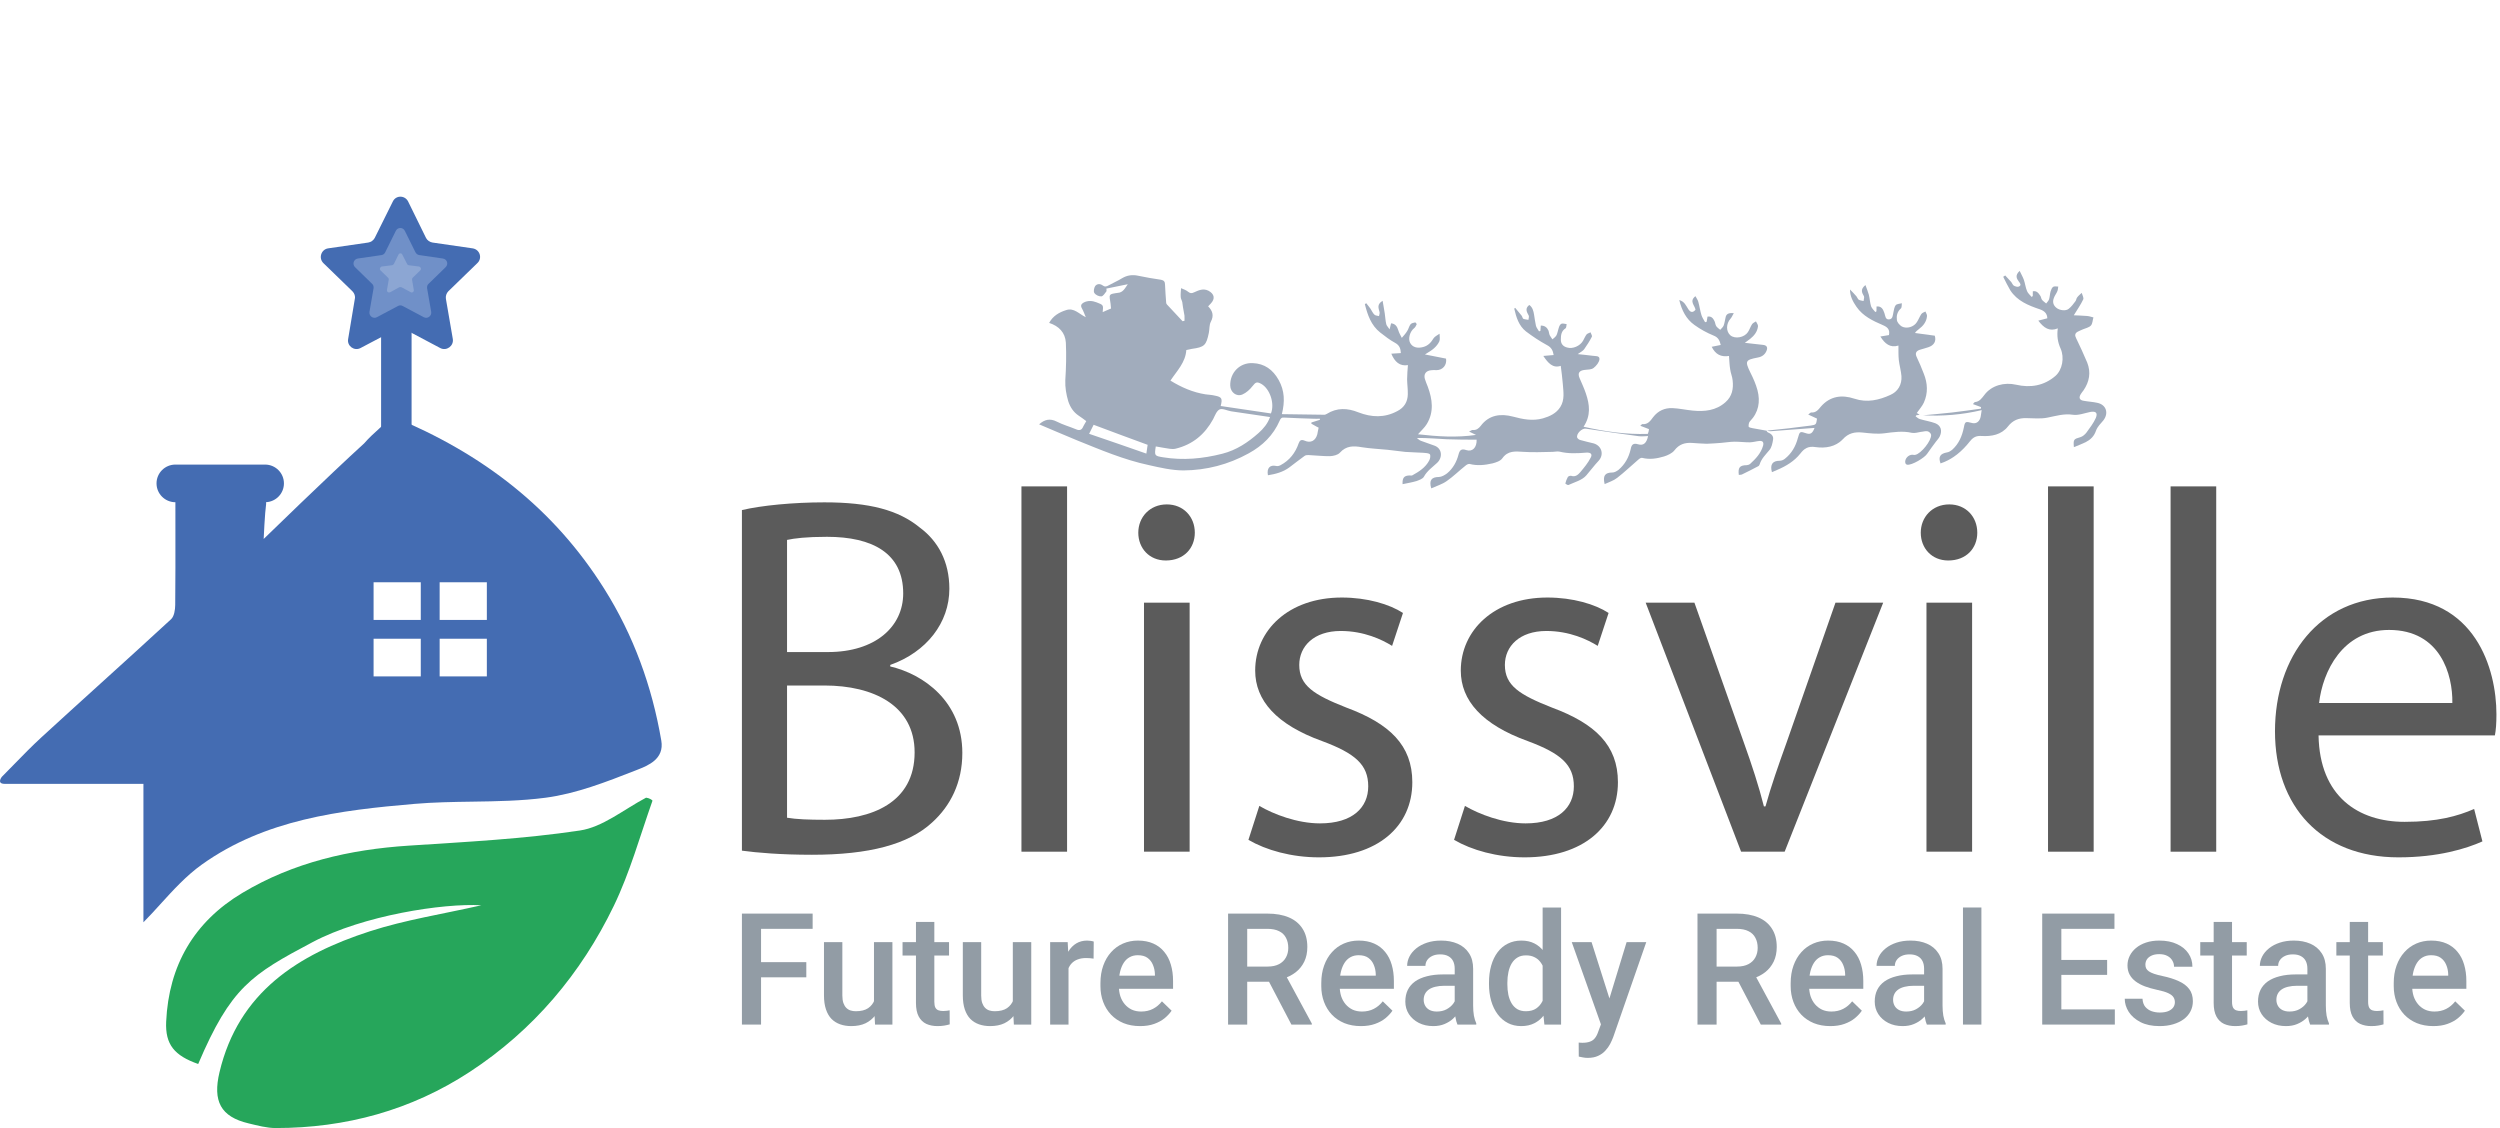<svg width="164" height="74" viewBox="0 0 164 74" fill="none" xmlns="http://www.w3.org/2000/svg">
<path d="M49.925 59.932V67.212H48.67V59.932H49.925ZM52.894 63.117V64.112H49.605V63.117H52.894ZM53.309 59.932V60.932H49.605V59.932H53.309Z" fill="#929CA5"/>
<path d="M57.333 65.937V61.802H58.542V67.212H57.403L57.333 65.937ZM57.503 64.812L57.908 64.802C57.908 65.165 57.868 65.5 57.788 65.807C57.708 66.11 57.584 66.375 57.418 66.602C57.251 66.825 57.038 67 56.778 67.127C56.518 67.25 56.206 67.312 55.843 67.312C55.58 67.312 55.338 67.274 55.118 67.197C54.898 67.12 54.708 67.002 54.548 66.842C54.392 66.682 54.27 66.474 54.184 66.217C54.097 65.96 54.053 65.654 54.053 65.297V61.802H55.258V65.307C55.258 65.504 55.282 65.669 55.328 65.802C55.375 65.932 55.438 66.037 55.518 66.117C55.598 66.197 55.691 66.254 55.798 66.287C55.905 66.32 56.018 66.337 56.138 66.337C56.481 66.337 56.751 66.27 56.948 66.137C57.148 66 57.289 65.817 57.373 65.587C57.459 65.357 57.503 65.099 57.503 64.812Z" fill="#929CA5"/>
<path d="M62.257 61.802V62.682H59.207V61.802H62.257ZM60.087 60.477H61.292V65.717C61.292 65.884 61.315 66.012 61.362 66.102C61.412 66.189 61.48 66.247 61.567 66.277C61.653 66.307 61.755 66.322 61.872 66.322C61.955 66.322 62.035 66.317 62.112 66.307C62.188 66.297 62.25 66.287 62.297 66.277L62.301 67.197C62.202 67.227 62.085 67.254 61.952 67.277C61.822 67.3 61.672 67.312 61.502 67.312C61.225 67.312 60.98 67.264 60.767 67.167C60.554 67.067 60.387 66.905 60.267 66.682C60.147 66.459 60.087 66.162 60.087 65.792V60.477Z" fill="#929CA5"/>
<path d="M66.441 65.937V61.802H67.65V67.212H66.51L66.441 65.937ZM66.611 64.812L67.015 64.802C67.015 65.165 66.975 65.5 66.895 65.807C66.815 66.11 66.692 66.375 66.525 66.602C66.359 66.825 66.146 67 65.886 67.127C65.626 67.25 65.314 67.312 64.951 67.312C64.688 67.312 64.446 67.274 64.226 67.197C64.006 67.12 63.816 67.002 63.656 66.842C63.5 66.682 63.378 66.474 63.291 66.217C63.205 65.96 63.161 65.654 63.161 65.297V61.802H64.366V65.307C64.366 65.504 64.389 65.669 64.436 65.802C64.483 65.932 64.546 66.037 64.626 66.117C64.706 66.197 64.799 66.254 64.906 66.287C65.013 66.32 65.126 66.337 65.246 66.337C65.589 66.337 65.859 66.27 66.056 66.137C66.256 66 66.397 65.817 66.481 65.587C66.567 65.357 66.611 65.099 66.611 64.812Z" fill="#929CA5"/>
<path d="M70.095 62.832V67.212H68.89V61.802H70.04L70.095 62.832ZM71.749 61.767L71.739 62.887C71.666 62.873 71.586 62.864 71.499 62.857C71.416 62.85 71.333 62.847 71.249 62.847C71.043 62.847 70.861 62.877 70.704 62.937C70.548 62.993 70.416 63.077 70.31 63.187C70.206 63.294 70.126 63.423 70.07 63.577C70.013 63.73 69.98 63.902 69.97 64.092L69.695 64.112C69.695 63.772 69.728 63.457 69.795 63.167C69.861 62.877 69.961 62.622 70.095 62.402C70.231 62.182 70.401 62.01 70.605 61.887C70.811 61.764 71.049 61.702 71.319 61.702C71.393 61.702 71.471 61.709 71.554 61.722C71.641 61.735 71.706 61.75 71.749 61.767Z" fill="#929CA5"/>
<path d="M74.788 67.312C74.389 67.312 74.027 67.247 73.704 67.117C73.384 66.984 73.111 66.799 72.884 66.562C72.661 66.325 72.489 66.047 72.369 65.727C72.249 65.407 72.189 65.062 72.189 64.692V64.492C72.189 64.069 72.251 63.685 72.374 63.342C72.497 62.998 72.669 62.705 72.889 62.462C73.109 62.215 73.369 62.027 73.669 61.897C73.969 61.767 74.294 61.702 74.644 61.702C75.03 61.702 75.368 61.767 75.658 61.897C75.948 62.027 76.188 62.21 76.378 62.447C76.571 62.68 76.715 62.959 76.808 63.282C76.905 63.605 76.953 63.962 76.953 64.352V64.867H72.774V64.002H75.763V63.907C75.757 63.69 75.713 63.487 75.633 63.297C75.557 63.107 75.438 62.953 75.278 62.837C75.118 62.72 74.905 62.662 74.639 62.662C74.439 62.662 74.26 62.705 74.104 62.792C73.95 62.875 73.822 62.997 73.719 63.157C73.615 63.317 73.535 63.51 73.479 63.737C73.425 63.96 73.399 64.212 73.399 64.492V64.692C73.399 64.929 73.43 65.149 73.494 65.352C73.561 65.552 73.657 65.727 73.784 65.877C73.91 66.027 74.064 66.145 74.244 66.232C74.424 66.315 74.629 66.357 74.859 66.357C75.148 66.357 75.407 66.299 75.633 66.182C75.86 66.065 76.057 65.9 76.223 65.687L76.858 66.302C76.741 66.472 76.59 66.635 76.403 66.792C76.216 66.945 75.988 67.07 75.718 67.167C75.452 67.264 75.142 67.312 74.788 67.312Z" fill="#929CA5"/>
<path d="M80.562 59.932H83.136C83.69 59.932 84.161 60.015 84.551 60.182C84.941 60.348 85.239 60.595 85.446 60.922C85.656 61.245 85.761 61.645 85.761 62.122C85.761 62.485 85.694 62.805 85.561 63.082C85.428 63.358 85.239 63.592 84.996 63.782C84.753 63.969 84.463 64.114 84.126 64.217L83.746 64.402H81.432L81.422 63.407H83.156C83.456 63.407 83.706 63.353 83.906 63.247C84.106 63.14 84.256 62.995 84.356 62.812C84.46 62.625 84.511 62.415 84.511 62.182C84.511 61.928 84.461 61.709 84.361 61.522C84.265 61.332 84.115 61.187 83.911 61.087C83.708 60.983 83.45 60.932 83.136 60.932H81.817V67.212H80.562V59.932ZM84.716 67.212L83.007 63.942L84.321 63.937L86.056 67.147V67.212H84.716Z" fill="#929CA5"/>
<path d="M89.275 67.312C88.875 67.312 88.514 67.247 88.19 67.117C87.87 66.984 87.597 66.799 87.371 66.562C87.147 66.325 86.976 66.047 86.856 65.727C86.736 65.407 86.676 65.062 86.676 64.692V64.492C86.676 64.069 86.737 63.685 86.861 63.342C86.984 62.998 87.156 62.705 87.376 62.462C87.596 62.215 87.855 62.027 88.155 61.897C88.455 61.767 88.78 61.702 89.13 61.702C89.517 61.702 89.855 61.767 90.145 61.897C90.435 62.027 90.675 62.21 90.865 62.447C91.058 62.68 91.201 62.959 91.295 63.282C91.391 63.605 91.439 63.962 91.439 64.352V64.867H87.26V64.002H90.25V63.907C90.243 63.69 90.2 63.487 90.12 63.297C90.043 63.107 89.925 62.953 89.765 62.837C89.605 62.72 89.392 62.662 89.125 62.662C88.925 62.662 88.747 62.705 88.59 62.792C88.437 62.875 88.309 62.997 88.205 63.157C88.102 63.317 88.022 63.51 87.965 63.737C87.912 63.96 87.885 64.212 87.885 64.492V64.692C87.885 64.929 87.917 65.149 87.98 65.352C88.047 65.552 88.144 65.727 88.27 65.877C88.397 66.027 88.55 66.145 88.73 66.232C88.91 66.315 89.115 66.357 89.345 66.357C89.635 66.357 89.893 66.299 90.12 66.182C90.347 66.065 90.543 65.9 90.71 65.687L91.345 66.302C91.228 66.472 91.076 66.635 90.89 66.792C90.703 66.945 90.475 67.07 90.205 67.167C89.938 67.264 89.628 67.312 89.275 67.312Z" fill="#929CA5"/>
<path d="M95.429 66.127V63.547C95.429 63.353 95.394 63.187 95.324 63.047C95.254 62.907 95.147 62.798 95.004 62.722C94.864 62.645 94.687 62.607 94.474 62.607C94.277 62.607 94.107 62.64 93.964 62.707C93.821 62.773 93.709 62.864 93.629 62.977C93.549 63.09 93.509 63.218 93.509 63.362H92.309C92.309 63.148 92.361 62.942 92.464 62.742C92.568 62.542 92.718 62.364 92.914 62.207C93.111 62.05 93.346 61.927 93.619 61.837C93.892 61.747 94.199 61.702 94.539 61.702C94.945 61.702 95.305 61.77 95.618 61.907C95.935 62.044 96.183 62.25 96.363 62.527C96.547 62.8 96.638 63.144 96.638 63.557V65.962C96.638 66.209 96.655 66.43 96.688 66.627C96.725 66.82 96.777 66.989 96.843 67.132V67.212H95.609C95.552 67.082 95.507 66.917 95.474 66.717C95.444 66.514 95.429 66.317 95.429 66.127ZM95.603 63.922L95.614 64.667H94.749C94.525 64.667 94.329 64.689 94.159 64.732C93.989 64.772 93.847 64.832 93.734 64.912C93.621 64.992 93.536 65.089 93.479 65.202C93.422 65.315 93.394 65.444 93.394 65.587C93.394 65.73 93.427 65.862 93.494 65.982C93.561 66.099 93.657 66.19 93.784 66.257C93.914 66.324 94.071 66.357 94.254 66.357C94.501 66.357 94.715 66.307 94.899 66.207C95.085 66.104 95.232 65.979 95.339 65.832C95.445 65.682 95.502 65.54 95.509 65.407L95.898 65.942C95.859 66.079 95.79 66.225 95.694 66.382C95.597 66.539 95.47 66.689 95.314 66.832C95.16 66.972 94.975 67.087 94.759 67.177C94.546 67.267 94.299 67.312 94.019 67.312C93.666 67.312 93.351 67.242 93.074 67.102C92.797 66.959 92.581 66.767 92.424 66.527C92.268 66.284 92.189 66.009 92.189 65.702C92.189 65.415 92.243 65.162 92.349 64.942C92.459 64.719 92.619 64.532 92.829 64.382C93.043 64.232 93.302 64.119 93.609 64.042C93.916 63.962 94.266 63.922 94.659 63.922H95.603Z" fill="#929CA5"/>
<path d="M101.197 66.092V59.532H102.407V67.212H101.312L101.197 66.092ZM97.678 64.567V64.462C97.678 64.052 97.726 63.679 97.823 63.342C97.92 63.002 98.06 62.71 98.243 62.467C98.426 62.22 98.65 62.032 98.913 61.902C99.176 61.769 99.473 61.702 99.802 61.702C100.129 61.702 100.416 61.765 100.662 61.892C100.909 62.019 101.119 62.2 101.292 62.437C101.465 62.67 101.604 62.95 101.707 63.277C101.81 63.6 101.884 63.96 101.927 64.357V64.692C101.884 65.079 101.81 65.432 101.707 65.752C101.604 66.072 101.465 66.349 101.292 66.582C101.119 66.815 100.907 66.995 100.657 67.122C100.411 67.249 100.122 67.312 99.793 67.312C99.466 67.312 99.171 67.244 98.908 67.107C98.648 66.97 98.426 66.779 98.243 66.532C98.06 66.285 97.92 65.995 97.823 65.662C97.726 65.325 97.678 64.96 97.678 64.567ZM98.883 64.462V64.567C98.883 64.814 98.904 65.044 98.948 65.257C98.994 65.47 99.066 65.659 99.163 65.822C99.259 65.982 99.384 66.109 99.538 66.202C99.694 66.292 99.881 66.337 100.097 66.337C100.371 66.337 100.596 66.277 100.772 66.157C100.949 66.037 101.087 65.875 101.187 65.672C101.291 65.465 101.36 65.235 101.397 64.982V64.077C101.377 63.88 101.335 63.697 101.272 63.527C101.212 63.357 101.131 63.209 101.027 63.082C100.924 62.952 100.796 62.852 100.642 62.782C100.492 62.709 100.314 62.672 100.107 62.672C99.888 62.672 99.701 62.718 99.548 62.812C99.394 62.905 99.268 63.033 99.168 63.197C99.071 63.36 98.999 63.55 98.953 63.767C98.906 63.984 98.883 64.215 98.883 64.462Z" fill="#929CA5"/>
<path d="M105.236 66.622L106.706 61.802H107.996L105.826 68.037C105.776 68.17 105.711 68.315 105.631 68.472C105.551 68.629 105.446 68.777 105.316 68.917C105.19 69.06 105.031 69.175 104.841 69.262C104.651 69.352 104.421 69.397 104.151 69.397C104.045 69.397 103.942 69.387 103.842 69.367C103.745 69.35 103.653 69.332 103.567 69.312L103.562 68.392C103.595 68.395 103.635 68.399 103.682 68.402C103.732 68.405 103.772 68.407 103.802 68.407C104.002 68.407 104.168 68.382 104.301 68.332C104.435 68.285 104.543 68.209 104.626 68.102C104.713 67.995 104.786 67.852 104.846 67.672L105.236 66.622ZM104.406 61.802L105.691 65.852L105.906 67.122L105.071 67.337L103.107 61.802H104.406Z" fill="#929CA5"/>
<path d="M111.355 59.932H113.929C114.482 59.932 114.954 60.015 115.344 60.182C115.734 60.348 116.032 60.595 116.239 60.922C116.449 61.245 116.554 61.645 116.554 62.122C116.554 62.485 116.487 62.805 116.354 63.082C116.22 63.358 116.032 63.592 115.789 63.782C115.545 63.969 115.255 64.114 114.919 64.217L114.539 64.402H112.225L112.215 63.407H113.949C114.249 63.407 114.499 63.353 114.699 63.247C114.899 63.14 115.049 62.995 115.149 62.812C115.252 62.625 115.304 62.415 115.304 62.182C115.304 61.928 115.254 61.709 115.154 61.522C115.057 61.332 114.907 61.187 114.704 61.087C114.501 60.983 114.242 60.932 113.929 60.932H112.609V67.212H111.355V59.932ZM115.509 67.212L113.799 63.942L115.114 63.937L116.848 67.147V67.212H115.509Z" fill="#929CA5"/>
<path d="M120.068 67.312C119.668 67.312 119.306 67.247 118.983 67.117C118.663 66.984 118.39 66.799 118.163 66.562C117.94 66.325 117.768 66.047 117.648 65.727C117.528 65.407 117.468 65.062 117.468 64.692V64.492C117.468 64.069 117.53 63.685 117.653 63.342C117.777 62.998 117.948 62.705 118.168 62.462C118.388 62.215 118.648 62.027 118.948 61.897C119.248 61.767 119.573 61.702 119.923 61.702C120.309 61.702 120.648 61.767 120.937 61.897C121.227 62.027 121.467 62.21 121.657 62.447C121.851 62.68 121.994 62.959 122.087 63.282C122.184 63.605 122.232 63.962 122.232 64.352V64.867H118.053V64.002H121.042V63.907C121.036 63.69 120.992 63.487 120.912 63.297C120.836 63.107 120.718 62.953 120.558 62.837C120.398 62.72 120.184 62.662 119.918 62.662C119.718 62.662 119.539 62.705 119.383 62.792C119.23 62.875 119.101 62.997 118.998 63.157C118.895 63.317 118.815 63.51 118.758 63.737C118.705 63.96 118.678 64.212 118.678 64.492V64.692C118.678 64.929 118.71 65.149 118.773 65.352C118.84 65.552 118.936 65.727 119.063 65.877C119.19 66.027 119.343 66.145 119.523 66.232C119.703 66.315 119.908 66.357 120.138 66.357C120.428 66.357 120.686 66.299 120.912 66.182C121.139 66.065 121.336 65.9 121.502 65.687L122.137 66.302C122.021 66.472 121.869 66.635 121.682 66.792C121.496 66.945 121.267 67.07 120.997 67.167C120.731 67.264 120.421 67.312 120.068 67.312Z" fill="#929CA5"/>
<path d="M126.221 66.127V63.547C126.221 63.353 126.186 63.187 126.116 63.047C126.046 62.907 125.94 62.798 125.796 62.722C125.656 62.645 125.48 62.607 125.266 62.607C125.07 62.607 124.9 62.64 124.757 62.707C124.613 62.773 124.502 62.864 124.422 62.977C124.342 63.09 124.302 63.218 124.302 63.362H123.102C123.102 63.148 123.154 62.942 123.257 62.742C123.36 62.542 123.51 62.364 123.707 62.207C123.903 62.05 124.138 61.927 124.412 61.837C124.685 61.747 124.991 61.702 125.331 61.702C125.738 61.702 126.098 61.77 126.411 61.907C126.728 62.044 126.976 62.25 127.156 62.527C127.339 62.8 127.431 63.144 127.431 63.557V65.962C127.431 66.209 127.448 66.43 127.481 66.627C127.518 66.82 127.569 66.989 127.636 67.132V67.212H126.401C126.344 67.082 126.299 66.917 126.266 66.717C126.236 66.514 126.221 66.317 126.221 66.127ZM126.396 63.922L126.406 64.667H125.541C125.318 64.667 125.121 64.689 124.951 64.732C124.782 64.772 124.64 64.832 124.527 64.912C124.413 64.992 124.328 65.089 124.272 65.202C124.215 65.315 124.187 65.444 124.187 65.587C124.187 65.73 124.22 65.862 124.287 65.982C124.353 66.099 124.45 66.19 124.577 66.257C124.707 66.324 124.863 66.357 125.046 66.357C125.293 66.357 125.508 66.307 125.691 66.207C125.878 66.104 126.025 65.979 126.131 65.832C126.238 65.682 126.294 65.54 126.301 65.407L126.691 65.942C126.651 66.079 126.583 66.225 126.486 66.382C126.389 66.539 126.263 66.689 126.106 66.832C125.953 66.972 125.768 67.087 125.551 67.177C125.338 67.267 125.091 67.312 124.812 67.312C124.458 67.312 124.143 67.242 123.867 67.102C123.59 66.959 123.374 66.767 123.217 66.527C123.06 66.284 122.982 66.009 122.982 65.702C122.982 65.415 123.035 65.162 123.142 64.942C123.252 64.719 123.412 64.532 123.622 64.382C123.835 64.232 124.095 64.119 124.402 64.042C124.708 63.962 125.058 63.922 125.451 63.922H126.396Z" fill="#929CA5"/>
<path d="M129.98 59.532V67.212H128.771V59.532H129.98Z" fill="#929CA5"/>
<path d="M138.733 66.217V67.212H134.869V66.217H138.733ZM135.224 59.932V67.212H133.969V59.932H135.224ZM138.228 62.972V63.952H134.869V62.972H138.228ZM138.708 59.932V60.932H134.869V59.932H138.708Z" fill="#929CA5"/>
<path d="M142.672 65.747C142.672 65.627 142.642 65.519 142.582 65.422C142.522 65.322 142.407 65.232 142.237 65.152C142.071 65.072 141.824 64.999 141.498 64.932C141.211 64.869 140.948 64.794 140.708 64.707C140.471 64.617 140.268 64.509 140.098 64.382C139.928 64.255 139.796 64.105 139.703 63.932C139.61 63.759 139.563 63.559 139.563 63.332C139.563 63.112 139.611 62.904 139.708 62.707C139.805 62.51 139.943 62.337 140.123 62.187C140.303 62.037 140.521 61.919 140.778 61.832C141.038 61.745 141.328 61.702 141.647 61.702C142.101 61.702 142.489 61.779 142.812 61.932C143.139 62.082 143.389 62.287 143.562 62.547C143.735 62.803 143.822 63.093 143.822 63.417H142.617C142.617 63.273 142.581 63.14 142.507 63.017C142.437 62.89 142.331 62.788 142.187 62.712C142.044 62.632 141.864 62.592 141.647 62.592C141.441 62.592 141.269 62.625 141.133 62.692C140.999 62.755 140.899 62.839 140.833 62.942C140.769 63.045 140.738 63.158 140.738 63.282C140.738 63.372 140.754 63.453 140.788 63.527C140.824 63.597 140.884 63.662 140.968 63.722C141.051 63.779 141.164 63.832 141.308 63.882C141.454 63.932 141.637 63.98 141.857 64.027C142.271 64.114 142.626 64.225 142.922 64.362C143.222 64.495 143.452 64.669 143.612 64.882C143.772 65.092 143.852 65.359 143.852 65.682C143.852 65.922 143.8 66.142 143.697 66.342C143.597 66.539 143.45 66.71 143.257 66.857C143.064 67 142.832 67.112 142.562 67.192C142.296 67.272 141.996 67.312 141.662 67.312C141.173 67.312 140.758 67.225 140.418 67.052C140.078 66.875 139.82 66.65 139.643 66.377C139.47 66.1 139.383 65.814 139.383 65.517H140.548C140.561 65.74 140.623 65.919 140.733 66.052C140.846 66.182 140.986 66.277 141.153 66.337C141.323 66.394 141.498 66.422 141.677 66.422C141.894 66.422 142.076 66.394 142.222 66.337C142.369 66.277 142.481 66.197 142.557 66.097C142.634 65.994 142.672 65.877 142.672 65.747Z" fill="#929CA5"/>
<path d="M147.386 61.802V62.682H144.337V61.802H147.386ZM145.217 60.477H146.421V65.717C146.421 65.884 146.445 66.012 146.491 66.102C146.541 66.189 146.61 66.247 146.696 66.277C146.783 66.307 146.885 66.322 147.001 66.322C147.085 66.322 147.164 66.317 147.241 66.307C147.318 66.297 147.379 66.287 147.426 66.277L147.431 67.197C147.331 67.227 147.214 67.254 147.081 67.277C146.951 67.3 146.801 67.312 146.631 67.312C146.355 67.312 146.11 67.264 145.896 67.167C145.683 67.067 145.517 66.905 145.397 66.682C145.277 66.459 145.217 66.162 145.217 65.792V60.477Z" fill="#929CA5"/>
<path d="M151.365 66.127V63.547C151.365 63.353 151.33 63.187 151.26 63.047C151.19 62.907 151.084 62.798 150.94 62.722C150.8 62.645 150.624 62.607 150.41 62.607C150.214 62.607 150.044 62.64 149.9 62.707C149.757 62.773 149.646 62.864 149.566 62.977C149.486 63.09 149.446 63.218 149.446 63.362H148.246C148.246 63.148 148.298 62.942 148.401 62.742C148.504 62.542 148.654 62.364 148.851 62.207C149.047 62.05 149.282 61.927 149.556 61.837C149.829 61.747 150.135 61.702 150.475 61.702C150.882 61.702 151.242 61.77 151.555 61.907C151.872 62.044 152.12 62.25 152.3 62.527C152.483 62.8 152.575 63.144 152.575 63.557V65.962C152.575 66.209 152.592 66.43 152.625 66.627C152.662 66.82 152.713 66.989 152.78 67.132V67.212H151.545C151.488 67.082 151.443 66.917 151.41 66.717C151.38 66.514 151.365 66.317 151.365 66.127ZM151.54 63.922L151.55 64.667H150.685C150.462 64.667 150.265 64.689 150.095 64.732C149.925 64.772 149.784 64.832 149.671 64.912C149.557 64.992 149.472 65.089 149.416 65.202C149.359 65.315 149.331 65.444 149.331 65.587C149.331 65.73 149.364 65.862 149.431 65.982C149.497 66.099 149.594 66.19 149.721 66.257C149.851 66.324 150.007 66.357 150.19 66.357C150.437 66.357 150.652 66.307 150.835 66.207C151.022 66.104 151.169 65.979 151.275 65.832C151.382 65.682 151.438 65.54 151.445 65.407L151.835 65.942C151.795 66.079 151.727 66.225 151.63 66.382C151.533 66.539 151.407 66.689 151.25 66.832C151.097 66.972 150.912 67.087 150.695 67.177C150.482 67.267 150.235 67.312 149.955 67.312C149.602 67.312 149.287 67.242 149.011 67.102C148.734 66.959 148.517 66.767 148.361 66.527C148.204 66.284 148.126 66.009 148.126 65.702C148.126 65.415 148.179 65.162 148.286 64.942C148.396 64.719 148.556 64.532 148.766 64.382C148.979 64.232 149.239 64.119 149.546 64.042C149.852 63.962 150.202 63.922 150.595 63.922H151.54Z" fill="#929CA5"/>
<path d="M156.314 61.802V62.682H153.265V61.802H156.314ZM154.144 60.477H155.349V65.717C155.349 65.884 155.373 66.012 155.419 66.102C155.469 66.189 155.537 66.247 155.624 66.277C155.711 66.307 155.812 66.322 155.929 66.322C156.012 66.322 156.092 66.317 156.169 66.307C156.246 66.297 156.307 66.287 156.354 66.277L156.359 67.197C156.259 67.227 156.142 67.254 156.009 67.277C155.879 67.3 155.729 67.312 155.559 67.312C155.283 67.312 155.038 67.264 154.824 67.167C154.611 67.067 154.444 66.905 154.324 66.682C154.204 66.459 154.144 66.162 154.144 65.792V60.477Z" fill="#929CA5"/>
<path d="M159.628 67.312C159.228 67.312 158.867 67.247 158.543 67.117C158.224 66.984 157.95 66.799 157.724 66.562C157.5 66.325 157.329 66.047 157.209 65.727C157.089 65.407 157.029 65.062 157.029 64.692V64.492C157.029 64.069 157.09 63.685 157.214 63.342C157.337 62.998 157.509 62.705 157.729 62.462C157.949 62.215 158.209 62.027 158.508 61.897C158.808 61.767 159.133 61.702 159.483 61.702C159.87 61.702 160.208 61.767 160.498 61.897C160.788 62.027 161.028 62.21 161.218 62.447C161.411 62.68 161.554 62.959 161.648 63.282C161.744 63.605 161.793 63.962 161.793 64.352V64.867H157.614V64.002H160.603V63.907C160.596 63.69 160.553 63.487 160.473 63.297C160.396 63.107 160.278 62.953 160.118 62.837C159.958 62.72 159.745 62.662 159.478 62.662C159.278 62.662 159.1 62.705 158.943 62.792C158.79 62.875 158.662 62.997 158.558 63.157C158.455 63.317 158.375 63.51 158.318 63.737C158.265 63.96 158.238 64.212 158.238 64.492V64.692C158.238 64.929 158.27 65.149 158.333 65.352C158.4 65.552 158.497 65.727 158.623 65.877C158.75 66.027 158.903 66.145 159.083 66.232C159.263 66.315 159.468 66.357 159.698 66.357C159.988 66.357 160.246 66.299 160.473 66.182C160.7 66.065 160.896 65.9 161.063 65.687L161.698 66.302C161.581 66.472 161.429 66.635 161.243 66.792C161.056 66.945 160.828 67.07 160.558 67.167C160.291 67.264 159.981 67.312 159.628 67.312Z" fill="#929CA5"/>
<path fill-rule="evenodd" clip-rule="evenodd" d="M115.872 28.238C115.904 28.283 115.923 28.335 115.962 28.358C116.178 28.447 116.356 28.583 116.314 28.835C116.274 29.078 116.222 29.362 116.065 29.534C115.824 29.83 115.551 30.082 115.434 30.462C115.418 30.515 115.378 30.572 115.326 30.591C114.976 30.777 114.62 30.957 114.258 31.132C114.206 31.15 114.14 31.142 114.066 31.154C114.005 30.673 114.12 30.523 114.586 30.515C114.655 30.513 114.746 30.483 114.807 30.433C115.177 30.095 115.518 29.736 115.659 29.236C115.716 29.011 115.633 28.905 115.406 28.928C115.204 28.947 114.999 29.012 114.789 29.017C114.453 29.018 114.12 28.974 113.784 28.975C113.494 28.979 113.201 29.028 112.904 29.053C112.597 29.075 112.276 29.104 111.961 29.111C111.639 29.105 111.313 29.075 110.983 29.055C110.517 29.029 110.146 29.146 109.838 29.549C109.689 29.735 109.405 29.867 109.162 29.943C108.704 30.081 108.216 30.163 107.723 30.035C107.659 30.016 107.546 30.085 107.481 30.146C107.011 30.546 106.567 30.977 106.084 31.349C105.854 31.533 105.548 31.624 105.265 31.757C105.132 31.208 105.288 31.001 105.763 30.997C105.9 31.004 106.055 30.912 106.175 30.822C106.597 30.465 106.854 30.001 106.974 29.459C107.026 29.175 107.135 29.046 107.462 29.146C107.812 29.253 108.02 29.063 108.114 28.606C107.904 28.611 107.698 28.64 107.498 28.614C106.335 28.459 105.178 28.294 104.029 28.12C103.776 28.077 103.38 28.465 103.466 28.711C103.492 28.776 103.596 28.854 103.684 28.87C103.969 28.957 104.265 29.013 104.553 29.089C105.082 29.251 105.24 29.831 104.862 30.236C104.573 30.54 104.329 30.882 104.064 31.182C103.792 31.504 103.292 31.628 102.887 31.817C102.845 31.838 102.682 31.731 102.685 31.72C102.72 31.569 102.776 31.424 102.853 31.286C102.89 31.239 103.008 31.195 103.071 31.214C103.343 31.308 103.521 31.143 103.664 30.979C103.918 30.675 104.173 30.372 104.35 30.021C104.477 29.794 104.351 29.675 104.068 29.692C103.475 29.742 102.888 29.771 102.307 29.628C102.166 29.596 102.003 29.639 101.863 29.642C101.212 29.651 100.576 29.688 99.931 29.641C99.399 29.606 98.918 29.551 98.553 30.064C98.428 30.245 98.133 30.34 97.907 30.398C97.41 30.512 96.907 30.566 96.404 30.435C96.316 30.42 96.202 30.489 96.124 30.558C95.712 30.883 95.343 31.256 94.903 31.56C94.608 31.77 94.239 31.878 93.89 32.037C93.73 31.502 93.91 31.291 94.396 31.29C94.571 31.285 94.781 31.165 94.932 31.049C95.32 30.728 95.557 30.292 95.681 29.81C95.755 29.532 95.86 29.414 96.185 29.525C96.594 29.661 96.884 29.357 96.867 28.843C96.22 28.842 95.573 28.84 94.921 28.815C94.27 28.789 93.631 28.721 92.946 28.731C93.031 28.792 93.107 28.884 93.213 28.917C93.513 29.032 93.809 29.122 94.11 29.237C94.608 29.424 94.647 30.014 94.275 30.363C93.967 30.65 93.616 30.889 93.406 31.276C93.329 31.414 93.096 31.493 92.926 31.557C92.621 31.648 92.317 31.695 92.008 31.762C91.987 31.339 92.112 31.193 92.483 31.19C92.539 31.196 92.606 31.205 92.647 31.183C93.093 30.937 93.509 30.672 93.753 30.215C93.824 30.097 93.856 29.876 93.799 29.801C93.72 29.719 93.524 29.717 93.366 29.703C92.98 29.678 92.588 29.674 92.192 29.645C91.799 29.606 91.413 29.545 91.02 29.506C90.459 29.45 89.888 29.426 89.337 29.338C88.788 29.24 88.316 29.234 87.897 29.696C87.757 29.85 87.472 29.913 87.249 29.925C86.783 29.933 86.317 29.871 85.837 29.852C85.746 29.847 85.637 29.86 85.576 29.911C85.236 30.154 84.913 30.413 84.584 30.659C84.165 30.971 83.674 31.098 83.176 31.177C83.087 30.71 83.309 30.478 83.71 30.566C83.805 30.595 83.92 30.56 84.003 30.516C84.596 30.201 84.979 29.705 85.194 29.078C85.266 28.88 85.366 28.818 85.582 28.907C85.978 29.086 86.296 28.917 86.415 28.491C86.443 28.361 86.46 28.228 86.502 28.055C86.42 28.019 86.342 27.972 86.253 27.922C86.182 27.877 86.106 27.834 86.026 27.794C86.028 27.764 86.028 27.737 86.028 27.714C86.215 27.656 86.403 27.597 86.59 27.539C86.589 27.516 86.585 27.491 86.578 27.466C86.448 27.473 86.308 27.476 86.172 27.469C85.542 27.45 84.901 27.427 84.263 27.394C84.084 27.374 84.009 27.432 83.946 27.598C83.526 28.556 82.833 29.234 81.915 29.739C80.58 30.476 79.148 30.847 77.64 30.86C76.877 30.858 76.099 30.678 75.353 30.508C73.725 30.16 72.19 29.506 70.645 28.883C69.821 28.55 69.007 28.186 68.166 27.836C68.532 27.509 68.89 27.434 69.33 27.66C69.72 27.861 70.157 27.983 70.578 28.157C70.811 28.264 70.964 28.218 71.059 27.981C71.119 27.861 71.187 27.754 71.26 27.626C71.1 27.508 70.932 27.376 70.758 27.265C70.413 27.032 70.201 26.702 70.076 26.317C69.946 25.872 69.865 25.42 69.884 24.94C69.937 24.124 69.958 23.298 69.92 22.477C69.879 21.817 69.466 21.39 68.824 21.183C69.067 20.725 69.488 20.484 69.936 20.344C70.453 20.166 70.793 20.606 71.228 20.808C71.139 20.608 71.075 20.403 70.976 20.234C70.862 20.037 70.94 19.934 71.096 19.843C71.368 19.707 71.652 19.724 71.931 19.832C72.387 20.006 72.387 20.006 72.336 20.476C72.512 20.392 72.696 20.32 72.883 20.239C72.867 20.026 72.844 19.799 72.799 19.566C72.771 19.395 72.824 19.296 72.995 19.267C73.103 19.254 73.207 19.217 73.312 19.214C73.675 19.198 73.801 18.901 73.983 18.645C73.527 18.737 73.071 18.828 72.577 18.932C72.578 18.967 72.605 19.067 72.578 19.117C72.483 19.238 72.366 19.433 72.247 19.443C72.093 19.454 71.881 19.355 71.794 19.224C71.718 19.131 71.768 18.892 71.838 18.775C71.943 18.622 72.148 18.593 72.32 18.714C72.469 18.829 72.581 18.806 72.722 18.722C73.015 18.557 73.334 18.423 73.62 18.245C73.944 18.055 74.282 18.008 74.651 18.086C75.151 18.193 75.657 18.278 76.166 18.353C76.363 18.39 76.425 18.49 76.426 18.675C76.443 19.073 76.471 19.475 76.502 19.866C76.503 19.901 76.525 19.942 76.55 19.973C76.893 20.34 77.236 20.707 77.578 21.073C77.62 21.063 77.662 21.053 77.704 21.042C77.701 20.938 77.712 20.825 77.702 20.707C77.676 20.525 77.64 20.341 77.604 20.157C77.58 20.045 77.581 19.93 77.557 19.819C77.533 19.707 77.453 19.59 77.454 19.475C77.442 19.286 77.465 19.097 77.478 18.904C77.641 18.977 77.81 19.029 77.939 19.138C78.078 19.25 78.169 19.254 78.332 19.177C78.626 19.047 78.926 18.896 79.277 19.073C79.664 19.284 79.731 19.593 79.424 19.916C79.373 19.969 79.319 20.034 79.254 20.095C79.545 20.392 79.647 20.7 79.43 21.108C79.32 21.317 79.351 21.592 79.301 21.831C79.13 22.657 79.014 22.772 78.18 22.887C78.058 22.908 77.923 22.936 77.822 22.963C77.769 23.779 77.209 24.324 76.781 24.968C77.492 25.405 78.245 25.739 79.085 25.869C79.285 25.895 79.502 25.904 79.706 25.955C80.153 26.045 80.204 26.142 80.077 26.634C81.184 26.796 82.284 26.958 83.375 27.122C83.634 26.462 83.302 25.505 82.741 25.183C82.443 25.023 82.371 25.07 82.164 25.331C81.992 25.555 81.752 25.771 81.499 25.879C81.101 26.046 80.715 25.72 80.704 25.3C80.676 24.448 81.331 23.781 82.175 23.82C82.953 23.849 83.501 24.248 83.883 24.931C84.271 25.628 84.296 26.341 84.09 27.168C85.045 27.182 85.955 27.195 86.865 27.207C86.921 27.213 86.976 27.183 87.032 27.154C87.703 26.735 88.39 26.76 89.111 27.05C89.969 27.382 90.824 27.423 91.67 26.965C92.122 26.734 92.344 26.351 92.352 25.868C92.361 25.535 92.311 25.208 92.306 24.883C92.309 24.571 92.336 24.256 92.36 23.951C91.823 24.041 91.49 23.732 91.27 23.202C91.483 23.186 91.683 23.178 91.896 23.162C91.881 22.869 91.809 22.65 91.522 22.493C91.174 22.306 90.857 22.058 90.539 21.811C89.943 21.34 89.712 20.656 89.534 19.954C89.563 19.933 89.593 19.911 89.623 19.889C89.713 20.009 89.818 20.122 89.905 20.253C89.992 20.384 90.049 20.54 90.167 20.645C90.228 20.71 90.368 20.706 90.463 20.736C90.478 20.648 90.521 20.545 90.498 20.469C90.436 20.219 90.304 19.97 90.7 19.733C90.746 20.036 90.805 20.297 90.84 20.562C90.874 20.792 90.883 21.026 90.938 21.262C90.954 21.36 91.055 21.448 91.157 21.607C91.201 21.424 91.23 21.328 91.255 21.209C91.546 21.24 91.652 21.423 91.728 21.666C91.778 21.843 91.88 22.001 91.958 22.164C92.084 22.017 92.22 21.874 92.317 21.707C92.405 21.572 92.435 21.396 92.53 21.275C92.588 21.2 92.724 21.172 92.835 21.149C92.859 21.145 92.942 21.251 92.936 21.272C92.896 21.364 92.84 21.474 92.764 21.532C92.49 21.748 92.358 22.217 92.505 22.493C92.659 22.783 92.98 22.869 93.359 22.765C93.685 22.68 93.879 22.462 94.044 22.189C94.128 22.064 94.301 21.99 94.435 21.892C94.432 22.053 94.479 22.241 94.423 22.386C94.347 22.559 94.218 22.716 94.074 22.845C93.914 22.993 93.72 23.096 93.476 23.252C93.979 23.348 94.425 23.438 94.861 23.525C94.928 23.95 94.642 24.279 94.237 24.282C94.111 24.278 93.998 24.267 93.876 24.288C93.541 24.324 93.382 24.541 93.471 24.857C93.521 25.034 93.599 25.197 93.662 25.366C93.966 26.188 94.082 27.021 93.595 27.82C93.454 28.054 93.234 28.241 93.02 28.488C94.294 28.634 95.552 28.719 96.825 28.53C96.694 28.466 96.562 28.403 96.371 28.31C96.492 28.255 96.554 28.204 96.599 28.206C96.845 28.235 96.999 28.109 97.132 27.942C97.68 27.207 98.447 27.119 99.25 27.329C99.902 27.505 100.546 27.633 101.216 27.445C101.661 27.315 102.09 27.122 102.359 26.696C102.655 26.22 102.558 25.705 102.52 25.185C102.489 24.794 102.437 24.396 102.385 23.999C101.868 24.176 101.551 23.814 101.242 23.349C101.48 23.329 101.693 23.314 101.919 23.29C101.873 22.987 101.763 22.78 101.473 22.634C100.987 22.369 100.535 22.069 100.103 21.741C99.628 21.364 99.464 20.806 99.334 20.246C99.355 20.229 99.375 20.212 99.396 20.195C99.54 20.367 99.684 20.538 99.818 20.706C99.868 20.768 99.879 20.886 99.928 20.913C100.031 20.956 100.157 20.96 100.266 20.982C100.274 20.88 100.32 20.767 100.283 20.698C100.14 20.446 100.033 20.228 100.322 20.005C100.539 20.163 100.594 20.4 100.635 20.644C100.676 20.887 100.704 21.139 100.759 21.375C100.79 21.5 100.894 21.613 100.96 21.737C100.988 21.722 101.018 21.712 101.05 21.707C101.061 21.595 101.073 21.483 101.076 21.357C101.342 21.357 101.489 21.483 101.585 21.697C101.616 21.787 101.618 21.892 101.659 21.985C101.711 22.082 101.776 22.171 101.841 22.261C101.937 22.174 102.054 22.095 102.11 21.985C102.183 21.822 102.21 21.622 102.275 21.446C102.301 21.361 102.368 21.255 102.445 21.232C102.546 21.205 102.659 21.251 102.771 21.262C102.752 21.36 102.756 21.5 102.698 21.54C102.412 21.718 102.394 22.002 102.391 22.279C102.387 22.555 102.542 22.729 102.799 22.796C103.169 22.91 103.65 22.698 103.848 22.354C103.925 22.216 103.981 22.071 104.079 21.939C104.133 21.875 104.245 21.851 104.342 21.8C104.369 21.901 104.459 22.021 104.426 22.091C104.282 22.371 104.104 22.652 103.922 22.908C103.841 23.022 103.692 23.092 103.499 23.23C103.868 23.273 104.162 23.294 104.45 23.336C104.637 23.37 104.943 23.313 104.925 23.562C104.909 23.765 104.722 23.997 104.54 24.138C104.403 24.246 104.172 24.245 103.97 24.264C103.6 24.301 103.478 24.472 103.62 24.804C103.761 25.137 103.923 25.475 104.037 25.822C104.279 26.543 104.374 27.254 103.882 27.994C105.3 28.312 106.673 28.512 108.099 28.463C108.119 28.399 108.132 28.357 108.145 28.315C108.161 28.262 108.163 28.216 108.172 28.15C107.995 28.084 107.822 28.008 107.603 27.93C107.682 27.861 107.719 27.815 107.74 27.821C108.098 27.861 108.27 27.602 108.446 27.366C108.771 26.946 109.2 26.753 109.715 26.772C110.16 26.792 110.603 26.893 111.042 26.935C111.817 27.01 112.567 26.939 113.187 26.388C113.628 26.003 113.724 25.501 113.661 24.95C113.641 24.712 113.53 24.471 113.5 24.23C113.45 23.937 113.447 23.647 113.422 23.351C112.899 23.434 112.537 23.254 112.287 22.749C112.485 22.706 112.67 22.67 112.879 22.63C112.815 22.345 112.719 22.13 112.408 22.012C111.966 21.831 111.54 21.596 111.152 21.316C110.61 20.931 110.323 20.357 110.159 19.683C110.501 19.776 110.602 20.05 110.751 20.28C110.893 20.497 111.045 20.532 111.225 20.321C111.186 20.032 110.791 19.772 111.22 19.429C111.286 19.554 111.376 19.674 111.408 19.799C111.492 20.09 111.527 20.39 111.615 20.671C111.668 20.838 111.773 20.986 111.854 21.137C111.887 21.132 111.92 21.123 111.955 21.111C111.977 21.002 111.988 20.889 112.013 20.77C112.257 20.729 112.376 20.869 112.468 21.059C112.519 21.156 112.523 21.296 112.585 21.396C112.65 21.485 112.754 21.563 112.847 21.637C112.921 21.545 113.024 21.472 113.07 21.359C113.133 21.193 113.153 21.014 113.194 20.842C113.236 20.589 113.399 20.512 113.736 20.545C113.645 20.691 113.606 20.818 113.521 20.907C113.225 21.233 113.217 21.751 113.521 22.005C113.828 22.25 114.427 22.144 114.663 21.788C114.771 21.625 114.832 21.424 114.94 21.26C114.997 21.185 115.105 21.137 115.191 21.083C115.239 21.19 115.333 21.299 115.325 21.401C115.285 21.759 115.078 22.019 114.803 22.236C114.714 22.301 114.625 22.366 114.46 22.489C114.909 22.534 115.285 22.591 115.656 22.624C115.892 22.649 115.979 22.78 115.887 23.006C115.785 23.264 115.578 23.409 115.31 23.454C114.499 23.611 114.455 23.678 114.824 24.438C115.012 24.808 115.183 25.195 115.291 25.598C115.488 26.352 115.366 27.055 114.793 27.642C114.725 27.714 114.697 27.879 114.711 27.987C114.719 28.036 114.881 28.074 114.969 28.089C115.275 28.148 115.573 28.193 115.879 28.252L115.872 28.238ZM75.819 29.286C75.726 29.893 75.734 29.907 76.296 29.998C77.606 30.214 78.904 30.091 80.184 29.765C81.112 29.529 81.869 29.02 82.567 28.401C82.885 28.117 83.157 27.796 83.314 27.358C82.44 27.23 81.597 27.111 80.757 26.981C80.504 26.939 80.196 26.775 80.009 26.856C79.805 26.956 79.698 27.27 79.581 27.5C79.032 28.5 78.241 29.159 77.128 29.432C77.003 29.463 76.877 29.459 76.743 29.442C76.431 29.404 76.128 29.334 75.819 29.286V29.286ZM75.285 29.18C74.088 28.745 72.926 28.309 71.742 27.866C71.632 28.075 71.542 28.256 71.446 28.458C72.713 28.891 73.948 29.315 75.201 29.756C75.227 29.571 75.255 29.379 75.285 29.18Z" fill="#A1ACBC"/>
<path d="M136.046 29.331C136.005 28.821 136.033 28.806 136.477 28.677C136.63 28.631 136.774 28.501 136.869 28.38C137.092 28.067 137.336 27.76 137.488 27.413C137.626 27.074 137.477 26.959 137.121 27.024C136.738 27.103 136.343 27.26 135.989 27.209C135.392 27.119 134.878 27.286 134.325 27.394C133.879 27.489 133.398 27.435 132.926 27.429C132.432 27.417 132.041 27.563 131.715 27.983C131.285 28.522 130.647 28.64 129.988 28.6C129.67 28.583 129.462 28.659 129.238 28.937C128.726 29.59 128.11 30.129 127.298 30.401C127.143 29.961 127.275 29.759 127.727 29.677C127.836 29.664 127.963 29.587 128.056 29.512C128.501 29.116 128.715 28.604 128.83 28.038C128.901 27.655 128.942 27.633 129.326 27.739C129.591 27.82 129.809 27.713 129.91 27.42C129.955 27.272 129.958 27.111 129.998 26.904C128.701 27.212 127.433 27.31 126.158 27.244C126.79 27.183 127.418 27.132 128.053 27.06C128.688 26.989 129.319 26.893 129.947 26.807C129.948 26.777 129.951 26.743 129.955 26.705C129.789 26.643 129.623 26.581 129.425 26.509C129.479 26.445 129.523 26.377 129.558 26.376C129.869 26.344 130.006 26.12 130.176 25.906C130.646 25.276 131.488 25.059 132.265 25.239C133.194 25.453 134.083 25.309 134.836 24.661C135.295 24.258 135.436 23.457 135.176 22.869C134.983 22.44 134.924 22.029 134.992 21.541C134.448 21.768 134.075 21.515 133.713 21.034C133.939 20.976 134.102 20.934 134.304 20.88C134.297 20.6 134.148 20.404 133.813 20.291C133.058 20.037 132.326 19.743 131.871 19.038C131.703 18.755 131.562 18.458 131.411 18.158C131.457 18.133 131.501 18.104 131.542 18.07C131.672 18.214 131.812 18.361 131.941 18.505C131.999 18.58 132.034 18.695 132.112 18.742C132.211 18.795 132.359 18.84 132.442 18.796C132.615 18.722 132.531 18.581 132.445 18.485C132.289 18.276 132.168 18.065 132.49 17.771C132.586 17.985 132.695 18.157 132.763 18.351C132.85 18.597 132.874 18.859 132.975 19.098C133.034 19.243 133.173 19.355 133.275 19.479C133.302 19.464 133.327 19.445 133.35 19.421C133.35 19.32 133.351 19.217 133.353 19.109C133.624 19.054 133.738 19.25 133.858 19.426C133.902 19.508 133.904 19.613 133.965 19.678C134.041 19.771 134.14 19.824 134.23 19.909C134.294 19.813 134.387 19.738 134.419 19.632C134.471 19.463 134.47 19.277 134.521 19.108C134.554 19.003 134.606 18.869 134.692 18.814C134.765 18.767 134.905 18.798 135.021 18.799C135.002 18.897 135.002 19.012 134.965 19.094C134.903 19.26 134.78 19.396 134.732 19.554C134.633 19.802 134.691 20.027 134.906 20.197C135.109 20.363 135.52 20.419 135.708 20.257C135.89 20.116 136.015 19.935 136.151 19.757C136.208 19.682 136.206 19.577 136.26 19.513C136.341 19.399 136.461 19.308 136.56 19.212C136.599 19.351 136.705 19.533 136.662 19.636C136.496 19.989 136.273 20.303 136.041 20.683C136.304 20.694 136.601 20.704 136.906 20.728C137.043 20.735 137.188 20.791 137.329 20.822C137.274 21.002 137.276 21.222 137.167 21.351C137.044 21.486 136.811 21.531 136.638 21.605C136.517 21.66 136.399 21.705 136.289 21.764C136.12 21.863 136.092 21.993 136.194 22.186C136.449 22.715 136.693 23.24 136.921 23.784C137.175 24.428 137.068 25.042 136.673 25.615C136.612 25.701 136.544 25.772 136.494 25.861C136.353 26.095 136.42 26.255 136.697 26.293C136.992 26.349 137.29 26.359 137.582 26.425C138.169 26.547 138.348 27.098 137.982 27.576C137.802 27.787 137.587 27.998 137.499 28.249C137.375 28.616 137.146 28.835 136.828 29.003C136.583 29.125 136.323 29.219 136.046 29.331V29.331Z" fill="#A1ACBC"/>
<path d="M115.879 28.251C116.357 28.201 116.835 28.15 117.313 28.1C117.809 28.044 118.302 27.982 118.792 27.916C119.144 27.862 119.137 27.848 119.197 27.462C119.024 27.386 118.843 27.296 118.62 27.193C118.723 27.121 118.767 27.053 118.823 27.059C119.128 27.083 119.284 26.876 119.45 26.673C120.055 25.979 120.826 25.88 121.645 26.153C122.484 26.433 123.27 26.245 124.011 25.905C124.505 25.687 124.774 25.226 124.735 24.67C124.705 24.314 124.602 23.971 124.561 23.612C124.529 23.301 124.542 22.993 124.538 22.668C124 22.839 123.639 22.544 123.354 22.075C123.549 22.042 123.736 22.011 123.915 21.981C123.996 21.601 123.8 21.448 123.503 21.323C122.859 21.045 122.211 20.743 121.786 20.128C121.554 19.791 121.36 19.442 121.359 18.991C121.51 19.141 121.65 19.288 121.787 19.446C121.845 19.521 121.872 19.622 121.939 19.666C122.028 19.716 122.143 19.717 122.249 19.749C122.26 19.637 122.31 19.513 122.276 19.434C122.141 19.196 122.02 18.985 122.373 18.7C122.453 18.933 122.542 19.133 122.596 19.335C122.658 19.585 122.668 19.854 122.744 20.097C122.797 20.229 122.922 20.348 123.023 20.471C123.051 20.456 123.075 20.441 123.095 20.424C123.103 20.322 123.101 20.217 123.101 20.102C123.433 20.076 123.529 20.291 123.616 20.537C123.68 20.707 123.669 20.969 123.917 20.953C124.176 20.939 124.162 20.681 124.206 20.498C124.248 20.325 124.26 20.133 124.366 20.015C124.437 19.932 124.622 19.931 124.761 19.893C124.747 20.016 124.765 20.183 124.69 20.241C124.45 20.457 124.401 20.731 124.436 20.995C124.457 21.152 124.612 21.327 124.758 21.418C125.088 21.588 125.546 21.451 125.748 21.131C125.856 20.967 125.928 20.77 126.036 20.606C126.096 20.521 126.211 20.486 126.308 20.435C126.345 20.539 126.428 20.645 126.41 20.744C126.377 21.115 126.157 21.383 125.872 21.596C125.793 21.665 125.71 21.709 125.622 21.844C126.06 21.901 126.493 21.96 126.921 22.021C127.032 22.379 126.878 22.655 126.493 22.78C126.302 22.837 126.111 22.895 125.92 22.952C125.698 23.034 125.621 23.173 125.732 23.415C125.902 23.767 126.055 24.137 126.197 24.505C126.454 25.138 126.488 25.784 126.203 26.414C126.097 26.647 125.906 26.855 125.741 27.093C125.791 27.12 125.848 27.161 125.926 27.208C125.828 27.224 125.769 27.229 125.706 27.244C125.693 27.264 125.678 27.286 125.663 27.312C125.759 27.376 125.845 27.472 125.954 27.494C126.282 27.594 126.637 27.645 126.958 27.766C127.319 27.911 127.425 28.244 127.252 28.619C127.189 28.75 127.087 28.857 126.992 28.979C126.81 29.235 126.606 29.485 126.431 29.755C126.266 30.028 125.405 30.539 125.109 30.484C125.064 30.481 125.01 30.43 124.991 30.378C124.922 30.114 125.187 29.814 125.471 29.831C125.527 29.837 125.59 29.856 125.642 29.837C126.022 29.768 126.717 28.894 126.68 28.525C126.674 28.43 126.538 28.308 126.45 28.293C126.309 28.261 126.164 28.321 126.01 28.331C125.815 28.364 125.61 28.429 125.424 28.395C124.808 28.253 124.212 28.348 123.598 28.426C123.141 28.483 122.65 28.425 122.18 28.374C121.664 28.321 121.254 28.415 120.89 28.812C120.409 29.324 119.733 29.418 119.101 29.329C118.616 29.25 118.354 29.424 118.104 29.752C117.707 30.255 117.169 30.576 116.584 30.825C116.469 30.874 116.354 30.924 116.238 30.973C116.096 30.456 116.293 30.227 116.744 30.226C116.86 30.227 116.991 30.175 117.084 30.099C117.526 29.749 117.795 29.288 117.941 28.731C118.067 28.284 118.077 28.287 118.518 28.434C118.772 28.511 118.906 28.414 119.034 28.071C118.088 28.14 117.138 28.22 116.181 28.286C116.083 28.302 115.981 28.259 115.872 28.237L115.879 28.251V28.251Z" fill="#A1ACBC"/>
<path d="M48.67 55.803C49.656 55.938 51.221 56.073 53.263 56.073C57.005 56.073 59.59 55.398 61.155 53.947C62.346 52.867 63.129 51.348 63.129 49.391C63.129 46.015 60.577 44.227 58.4 43.72V43.619C60.781 42.775 62.278 40.852 62.278 38.624C62.278 36.835 61.529 35.485 60.339 34.608C58.944 33.46 57.039 32.954 54.079 32.954C52.038 32.954 49.963 33.156 48.67 33.46V55.803ZM51.63 35.418C52.106 35.316 52.888 35.215 54.249 35.215C57.243 35.215 59.25 36.295 59.25 38.928C59.25 41.121 57.413 42.775 54.317 42.775H51.63V35.418ZM51.63 44.969H54.079C57.311 44.969 59.999 46.285 59.999 49.357C59.999 52.664 57.175 53.778 54.113 53.778C53.058 53.778 52.242 53.745 51.63 53.643V44.969Z" fill="#5B5B5B"/>
<path d="M67.007 55.871H70V31.907H67.007V55.871Z" fill="#5B5B5B"/>
<path d="M78.04 55.871V39.535H75.046V55.871H78.04ZM76.543 33.089C75.421 33.089 74.672 33.932 74.672 34.945C74.672 35.958 75.387 36.768 76.475 36.768C77.666 36.768 78.38 35.958 78.38 34.945C78.38 33.899 77.632 33.089 76.543 33.089Z" fill="#5B5B5B"/>
<path d="M81.897 55.094C83.054 55.77 84.721 56.242 86.524 56.242C90.368 56.242 92.648 54.217 92.648 51.314C92.648 48.884 91.151 47.467 88.327 46.42C86.184 45.577 85.231 44.969 85.231 43.619C85.231 42.404 86.184 41.392 87.953 41.392C89.484 41.392 90.675 41.965 91.321 42.37L92.035 40.21C91.151 39.636 89.688 39.198 88.021 39.198C84.517 39.198 82.34 41.358 82.34 43.99C82.34 45.948 83.734 47.534 86.728 48.614C88.906 49.424 89.756 50.167 89.756 51.584C89.756 52.968 88.736 54.014 86.592 54.014C85.095 54.014 83.53 53.407 82.612 52.867L81.897 55.094Z" fill="#5B5B5B"/>
<path d="M95.386 55.094C96.543 55.77 98.21 56.242 100.013 56.242C103.857 56.242 106.136 54.217 106.136 51.314C106.136 48.884 104.64 47.467 101.816 46.42C99.672 45.577 98.72 44.969 98.72 43.619C98.72 42.404 99.672 41.392 101.442 41.392C102.973 41.392 104.163 41.965 104.81 42.37L105.524 40.21C104.64 39.636 103.177 39.198 101.51 39.198C98.005 39.198 95.828 41.358 95.828 43.99C95.828 45.948 97.223 47.534 100.217 48.614C102.394 49.424 103.245 50.167 103.245 51.584C103.245 52.968 102.224 54.014 100.081 54.014C98.584 54.014 97.019 53.407 96.1 52.867L95.386 55.094Z" fill="#5B5B5B"/>
<path d="M107.956 39.535L114.216 55.871H117.073L123.537 39.535H120.407L117.21 48.682C116.665 50.201 116.189 51.551 115.815 52.901H115.713C115.372 51.551 114.93 50.201 114.386 48.682L111.154 39.535H107.956Z" fill="#5B5B5B"/>
<path d="M129.37 55.871V39.535H126.376V55.871H129.37ZM127.873 33.089C126.75 33.089 126.002 33.932 126.002 34.945C126.002 35.958 126.716 36.768 127.805 36.768C128.996 36.768 129.71 35.958 129.71 34.945C129.71 33.899 128.962 33.089 127.873 33.089Z" fill="#5B5B5B"/>
<path d="M134.35 55.871H137.344V31.907H134.35V55.871Z" fill="#5B5B5B"/>
<path d="M142.39 55.871H145.384V31.907H142.39V55.871Z" fill="#5B5B5B"/>
<path d="M163.664 48.243C163.732 47.906 163.766 47.467 163.766 46.859C163.766 43.855 162.371 39.198 156.962 39.198C152.165 39.198 149.239 43.045 149.239 47.973C149.239 52.901 152.267 56.242 157.336 56.242C159.955 56.242 161.793 55.668 162.847 55.196L162.303 53.069C161.214 53.542 159.887 53.913 157.744 53.913C154.716 53.913 152.165 52.259 152.097 48.243H163.664ZM152.131 46.117C152.369 44.058 153.662 41.324 156.723 41.324C160.092 41.324 160.908 44.26 160.874 46.117H152.131Z" fill="#5B5B5B"/>
<path d="M42.383 52.327C42.582 52.347 42.818 52.486 42.8 52.535C41.983 54.841 41.326 57.228 40.267 59.421C38.117 63.873 34.987 67.585 30.821 70.313C26.974 72.831 22.685 74 18.088 74C17.495 74 16.895 73.833 16.311 73.695C14.459 73.258 13.951 72.221 14.399 70.338C15.651 65.07 19.567 62.614 24.263 61.093C26.589 60.339 29.038 59.965 31.578 59.386C29.064 59.241 23.809 60.054 20.51 61.801C16.492 63.929 15.147 64.762 13.001 69.798C11.445 69.248 10.831 68.533 10.901 67.015C11.071 63.34 12.722 60.475 15.898 58.576C19.248 56.572 22.941 55.727 26.814 55.474C30.564 55.228 34.333 55.038 38.042 54.481C39.532 54.258 40.886 53.124 42.383 52.327Z" fill="#26A65B"/>
<path fill-rule="evenodd" clip-rule="evenodd" d="M23.888 29.086C24.209 28.715 24.572 28.387 24.91 28.083C25.213 27.809 25.496 27.555 25.708 27.304C31.694 29.759 36.337 33.375 39.635 38.619C41.564 41.684 42.772 45.023 43.381 48.582C43.588 49.789 42.525 50.217 41.804 50.498L41.695 50.541C39.778 51.292 37.803 52.065 35.786 52.331C34.196 52.54 32.583 52.565 30.969 52.589C29.71 52.608 28.45 52.627 27.2 52.734C22.301 53.153 17.391 53.753 13.247 56.71C12.223 57.441 11.358 58.393 10.522 59.312L10.522 59.313C10.149 59.723 9.782 60.127 9.409 60.501V51.422H0.319C-0.257 51.422 0.123 50.957 0.123 50.957C0.395 50.684 0.665 50.408 0.934 50.131C1.523 49.527 2.113 48.923 2.734 48.353C4.007 47.185 5.287 46.025 6.568 44.864C8.123 43.455 9.678 42.045 11.221 40.622C11.428 40.431 11.491 40.004 11.494 39.685C11.511 38.06 11.509 36.436 11.507 34.758V34.757C11.507 34.207 11.506 33.651 11.506 33.088C11.506 33.04 11.506 32.993 11.505 32.946C10.822 32.945 10.268 32.392 10.268 31.711C10.268 31.029 10.822 30.476 11.506 30.476H17.388C18.072 30.476 18.626 31.029 18.626 31.711C18.626 32.37 18.108 32.909 17.455 32.944C17.462 32.982 17.463 33.021 17.458 33.061C17.373 33.639 17.297 35.356 17.297 35.356C17.297 35.356 21.562 31.202 23.888 29.086ZM24.507 38.195H27.603V40.666H24.507V38.195ZM28.841 38.195H31.937V40.666H28.841V38.195ZM28.841 41.901H31.937V44.371H28.841V41.901ZM24.507 41.901H27.603V44.371H24.507V41.901Z" fill="#446CB2"/>
<line x1="26" y1="29.389" x2="26" y2="19.691" stroke="#446CB2" stroke-width="2"/>
<path d="M26.774 13.22L27.949 15.613C28.034 15.769 28.19 15.882 28.374 15.911L31.008 16.293C31.475 16.364 31.659 16.93 31.319 17.256L29.408 19.11C29.28 19.238 29.224 19.436 29.252 19.606L29.705 22.239C29.776 22.693 29.294 23.047 28.884 22.834L26.534 21.588C26.364 21.503 26.165 21.503 26.01 21.588L23.645 22.834C23.235 23.047 22.753 22.693 22.838 22.239L23.277 19.606C23.32 19.436 23.249 19.238 23.121 19.11L21.21 17.256C20.884 16.93 21.068 16.364 21.521 16.293L24.155 15.911C24.339 15.882 24.495 15.769 24.58 15.613L25.769 13.22C25.967 12.796 26.562 12.796 26.774 13.22V13.22Z" fill="#446CB2"/>
<path d="M26.559 15.147L27.253 16.549C27.31 16.648 27.395 16.719 27.508 16.733L29.051 16.959C29.335 17.002 29.434 17.328 29.235 17.526L28.117 18.616C28.032 18.687 28.004 18.8 28.018 18.913L28.287 20.457C28.329 20.726 28.046 20.938 27.805 20.811L26.418 20.074C26.319 20.018 26.206 20.018 26.106 20.074L24.719 20.811C24.478 20.938 24.195 20.726 24.237 20.457L24.506 18.913C24.521 18.8 24.492 18.687 24.407 18.616L23.289 17.526C23.091 17.328 23.204 17.002 23.473 16.959L25.03 16.733C25.129 16.719 25.229 16.648 25.271 16.549L25.965 15.147C26.092 14.892 26.432 14.892 26.559 15.147V15.147Z" fill="#7090C8"/>
<path d="M26.393 16.705L26.704 17.313C26.718 17.356 26.761 17.384 26.803 17.398L27.483 17.483C27.61 17.512 27.653 17.653 27.568 17.738L27.072 18.22C27.044 18.248 27.03 18.29 27.03 18.347L27.143 19.012C27.171 19.14 27.044 19.225 26.945 19.168L26.336 18.843C26.293 18.828 26.237 18.828 26.194 18.843L25.6 19.168C25.486 19.225 25.359 19.14 25.387 19.012L25.501 18.347C25.515 18.29 25.486 18.248 25.458 18.22L24.962 17.738C24.878 17.653 24.934 17.512 25.047 17.483L25.727 17.398C25.77 17.384 25.812 17.356 25.84 17.313L26.138 16.705C26.194 16.591 26.35 16.591 26.393 16.705V16.705Z" fill="#8CA6D3"/>
</svg>
